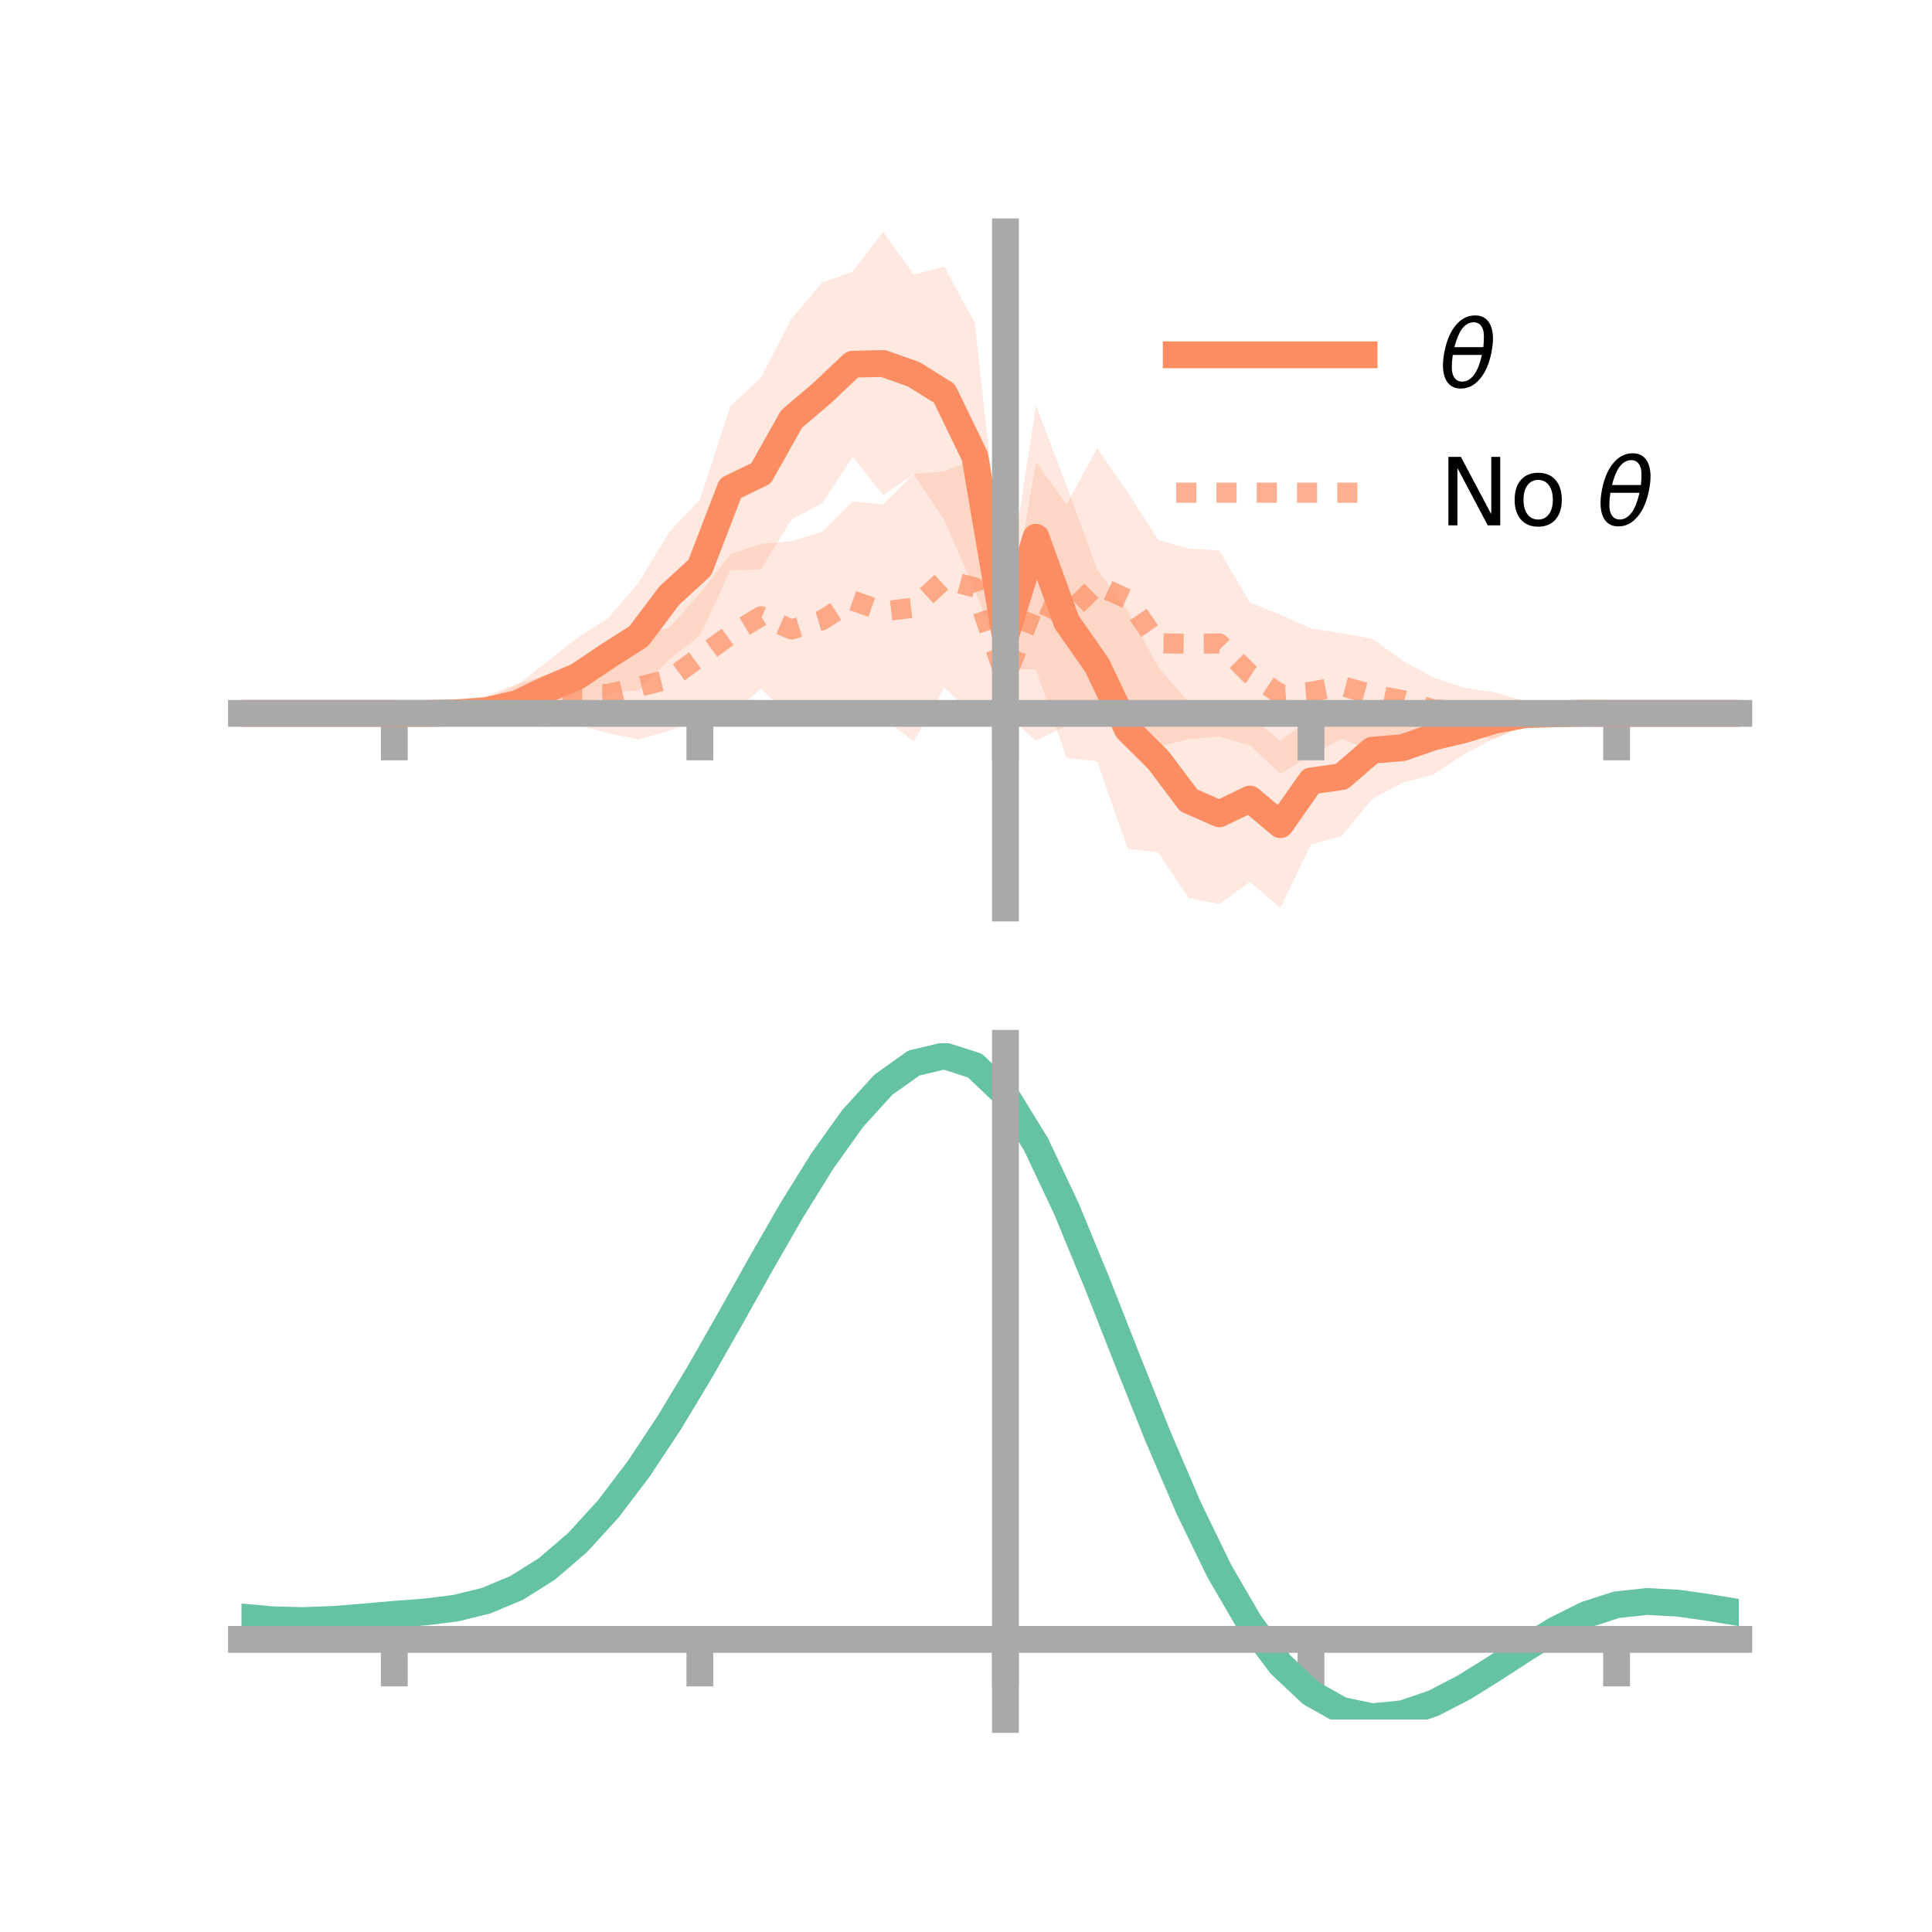 <?xml version="1.0" encoding="utf-8" standalone="no"?>
<!DOCTYPE svg PUBLIC "-//W3C//DTD SVG 1.1//EN"
  "http://www.w3.org/Graphics/SVG/1.1/DTD/svg11.dtd">
<!-- Created with matplotlib (https://matplotlib.org/) -->
<svg height="144pt" version="1.1" viewBox="0 0 144 144" width="144pt" xmlns="http://www.w3.org/2000/svg" xmlns:xlink="http://www.w3.org/1999/xlink">
 <defs>
  <style type="text/css">*{stroke-linecap:butt;stroke-linejoin:round;}</style>
 </defs>
 <g id="figure_1">
  <g id="patch_1">
   <path d="M 0 144 
L 144 144 
L 144 0 
L 0 0 
z
" style="fill:none;"/>
  </g>
  <g id="axes_1">
   <g id="patch_2">
    <path d="M 18 67.68 
L 129.6 67.68 
L 129.6 17.28 
L 18 17.28 
z
" style="fill:none;"/>
   </g>
   <g id="PolyCollection_1">
    <path clip-path="url(#p5d41435cea)" d="M 18 53.172 
L 18 53.172 
L 20.278 53.172 
L 22.555 53.172 
L 24.833 53.172 
L 27.11 53.172 
L 29.388 53.172 
L 31.665 52.993 
L 33.943 52.772 
L 36.22 52.091 
L 38.498 51.102 
L 40.776 49.317 
L 43.053 47.518 
L 45.331 46.077 
L 47.608 43.395 
L 49.886 39.641 
L 52.163 37.242 
L 54.441 30.28 
L 56.718 28.14 
L 58.996 23.751 
L 61.273 21.07 
L 63.551 20.229 
L 65.829 17.28 
L 68.106 20.465 
L 70.384 19.871 
L 72.661 24.072 
L 74.939 44.976 
L 77.216 30.212 
L 79.494 36.197 
L 81.771 42.445 
L 84.049 45.51 
L 86.327 49.72 
L 88.604 52.366 
L 90.882 53.937 
L 93.159 53.387 
L 95.437 55.244 
L 97.714 53.493 
L 99.992 53.44 
L 102.269 52.288 
L 104.547 53.107 
L 106.824 52.119 
L 109.102 52.532 
L 111.38 52.353 
L 113.657 52.399 
L 115.935 52.798 
L 118.212 52.949 
L 120.49 53.172 
L 122.767 53.172 
L 125.045 53.172 
L 127.322 53.172 
L 129.6 53.172 
L 129.6 53.172 
L 129.6 53.172 
L 127.322 53.172 
L 125.045 53.172 
L 122.767 53.172 
L 120.49 53.172 
L 118.212 53.371 
L 115.935 53.6 
L 113.657 54.131 
L 111.38 55.021 
L 109.102 56.241 
L 106.824 57.746 
L 104.547 58.341 
L 102.269 59.556 
L 99.992 62.331 
L 97.714 62.931 
L 95.437 67.68 
L 93.159 65.733 
L 90.882 67.379 
L 88.604 66.946 
L 86.327 63.547 
L 84.049 63.256 
L 81.771 56.75 
L 79.494 56.496 
L 77.216 49.881 
L 74.939 49.9 
L 72.661 43.97 
L 70.384 38.767 
L 68.106 35.331 
L 65.829 36.907 
L 63.551 34.063 
L 61.273 37.521 
L 58.996 38.717 
L 56.718 42.432 
L 54.441 42.498 
L 52.163 47.362 
L 49.886 49.145 
L 47.608 51.444 
L 45.331 51.666 
L 43.053 53.283 
L 40.776 53.426 
L 38.498 53.811 
L 36.22 53.841 
L 33.943 53.489 
L 31.665 53.36 
L 29.388 53.172 
L 27.11 53.172 
L 24.833 53.172 
L 22.555 53.172 
L 20.278 53.172 
L 18 53.172 
z
" style="fill:#fc8d62;fill-opacity:0.2;"/>
   </g>
   <g id="PolyCollection_2">
    <path clip-path="url(#p5d41435cea)" d="M 18 53.172 
L 18 53.172 
L 20.278 53.172 
L 22.555 53.172 
L 24.833 53.172 
L 27.11 53.172 
L 29.388 53.172 
L 31.665 53.078 
L 33.943 52.539 
L 36.22 51.902 
L 38.498 50.98 
L 40.776 50.344 
L 43.053 49.467 
L 45.331 48.807 
L 47.608 47.254 
L 49.886 46.792 
L 52.163 44.249 
L 54.441 41.312 
L 56.718 40.538 
L 58.996 40.335 
L 61.273 39.63 
L 63.551 37.359 
L 65.829 37.599 
L 68.106 35.325 
L 70.384 35.139 
L 72.661 34.173 
L 74.939 47.922 
L 77.216 34.428 
L 79.494 37.598 
L 81.771 33.412 
L 84.049 36.673 
L 86.327 40.24 
L 88.604 40.879 
L 90.882 41.022 
L 93.159 44.917 
L 95.437 45.814 
L 97.714 46.843 
L 99.992 47.199 
L 102.269 47.599 
L 104.547 49.241 
L 106.824 50.484 
L 109.102 51.252 
L 111.38 51.59 
L 113.657 52.241 
L 115.935 52.808 
L 118.212 53.024 
L 120.49 53.172 
L 122.767 53.172 
L 125.045 53.172 
L 127.322 53.172 
L 129.6 53.172 
L 129.6 53.172 
L 129.6 53.172 
L 127.322 53.172 
L 125.045 53.172 
L 122.767 53.172 
L 120.49 53.172 
L 118.212 53.293 
L 115.935 53.765 
L 113.657 54.087 
L 111.38 55.094 
L 109.102 54.705 
L 106.824 55.271 
L 104.547 55.144 
L 102.269 55.914 
L 99.992 55.067 
L 97.714 56.281 
L 95.437 57.666 
L 93.159 55.565 
L 90.882 54.905 
L 88.604 55.085 
L 86.327 55.66 
L 84.049 52.642 
L 81.771 53.817 
L 79.494 54.065 
L 77.216 55.229 
L 74.939 53.167 
L 72.661 53.404 
L 70.384 51.255 
L 68.106 55.261 
L 65.829 53.537 
L 63.551 52.175 
L 61.273 52.826 
L 58.996 53.499 
L 56.718 51.327 
L 54.441 53.32 
L 52.163 53.669 
L 49.886 54.46 
L 47.608 55.122 
L 45.331 54.647 
L 43.053 54.018 
L 40.776 54.168 
L 38.498 54.059 
L 36.22 53.856 
L 33.943 53.551 
L 31.665 53.31 
L 29.388 53.172 
L 27.11 53.172 
L 24.833 53.172 
L 22.555 53.172 
L 20.278 53.172 
L 18 53.172 
z
" style="fill:#fc8d62;fill-opacity:0.2;"/>
   </g>
   <g id="matplotlib.axis_1">
    <g id="xtick_1">
     <g id="line2d_1">
      <defs>
       <path d="M 0 0 
L 0 3.5 
" id="m87354a3722" style="stroke:#a9a9a9;stroke-width:2;"/>
      </defs>
      <g>
       <use style="fill:#a9a9a9;stroke:#a9a9a9;stroke-width:2;" x="29.388" xlink:href="#m87354a3722" y="53.172"/>
      </g>
     </g>
    </g>
    <g id="xtick_2">
     <g id="line2d_2">
      <g>
       <use style="fill:#a9a9a9;stroke:#a9a9a9;stroke-width:2;" x="52.163" xlink:href="#m87354a3722" y="53.172"/>
      </g>
     </g>
    </g>
    <g id="xtick_3">
     <g id="line2d_3">
      <g>
       <use style="fill:#a9a9a9;stroke:#a9a9a9;stroke-width:2;" x="74.939" xlink:href="#m87354a3722" y="53.172"/>
      </g>
     </g>
    </g>
    <g id="xtick_4">
     <g id="line2d_4">
      <g>
       <use style="fill:#a9a9a9;stroke:#a9a9a9;stroke-width:2;" x="97.714" xlink:href="#m87354a3722" y="53.172"/>
      </g>
     </g>
    </g>
    <g id="xtick_5">
     <g id="line2d_5">
      <g>
       <use style="fill:#a9a9a9;stroke:#a9a9a9;stroke-width:2;" x="120.49" xlink:href="#m87354a3722" y="53.172"/>
      </g>
     </g>
    </g>
   </g>
   <g id="matplotlib.axis_2"/>
   <g id="line2d_6">
    <path clip-path="url(#p5d41435cea)" d="M 18 53.172 
L 20.278 53.172 
L 22.555 53.172 
L 24.833 53.172 
L 27.11 53.172 
L 29.388 53.172 
L 31.665 53.177 
L 33.943 53.13 
L 36.22 52.966 
L 38.498 52.456 
L 40.776 51.371 
L 43.053 50.4 
L 45.331 48.872 
L 47.608 47.419 
L 49.886 44.393 
L 52.163 42.302 
L 54.441 36.389 
L 56.718 35.286 
L 58.996 31.234 
L 61.273 29.296 
L 63.551 27.146 
L 65.829 27.094 
L 68.106 27.898 
L 70.384 29.319 
L 72.661 34.021 
L 74.939 47.438 
L 77.216 40.047 
L 79.494 46.346 
L 81.771 49.598 
L 84.049 54.383 
L 86.327 56.633 
L 88.604 59.656 
L 90.882 60.658 
L 93.159 59.56 
L 95.437 61.462 
L 97.714 58.212 
L 99.992 57.885 
L 102.269 55.922 
L 104.547 55.724 
L 106.824 54.932 
L 109.102 54.387 
L 111.38 53.687 
L 113.657 53.265 
L 115.935 53.199 
L 118.212 53.16 
L 120.49 53.172 
L 122.767 53.172 
L 125.045 53.172 
L 127.322 53.172 
L 129.6 53.172 
" style="fill:none;stroke:#fc8d62;stroke-linecap:square;stroke-width:2;"/>
   </g>
   <g id="line2d_7">
    <path clip-path="url(#p5d41435cea)" d="M 18 53.172 
L 20.278 53.172 
L 22.555 53.172 
L 24.833 53.172 
L 27.11 53.172 
L 29.388 53.172 
L 31.665 53.194 
L 33.943 53.045 
L 36.22 52.879 
L 38.498 52.52 
L 40.776 52.256 
L 43.053 51.743 
L 45.331 51.727 
L 47.608 51.188 
L 49.886 50.626 
L 52.163 48.959 
L 54.441 47.316 
L 56.718 45.933 
L 58.996 46.917 
L 61.273 46.228 
L 63.551 44.767 
L 65.829 45.568 
L 68.106 45.293 
L 70.384 43.197 
L 72.661 43.789 
L 74.939 50.545 
L 77.216 44.828 
L 79.494 45.832 
L 81.771 43.615 
L 84.049 44.657 
L 86.327 47.95 
L 88.604 47.982 
L 90.882 47.963 
L 93.159 50.241 
L 95.437 51.74 
L 97.714 51.562 
L 99.992 51.133 
L 102.269 51.756 
L 104.547 52.193 
L 106.824 52.877 
L 109.102 52.978 
L 111.38 53.342 
L 113.657 53.164 
L 115.935 53.286 
L 118.212 53.158 
L 120.49 53.172 
L 122.767 53.172 
L 125.045 53.172 
L 127.322 53.172 
L 129.6 53.172 
" style="fill:none;stroke:#fc8d62;stroke-dasharray:1.5,1.5;stroke-dashoffset:0;stroke-opacity:0.7;stroke-width:1.5;"/>
   </g>
   <g id="patch_3">
    <path d="M 74.939 67.68 
L 74.939 17.28 
" style="fill:none;stroke:#a9a9a9;stroke-linecap:square;stroke-linejoin:miter;stroke-width:2;"/>
   </g>
   <g id="patch_4">
    <path d="M 129.6 67.68 
L 129.6 17.28 
" style="fill:none;"/>
   </g>
   <g id="patch_5">
    <path d="M 18 53.172 
L 129.6 53.172 
" style="fill:none;stroke:#a9a9a9;stroke-linecap:square;stroke-linejoin:miter;stroke-width:2;"/>
   </g>
   <g id="patch_6">
    <path d="M 18 17.28 
L 129.6 17.28 
" style="fill:none;"/>
   </g>
   <g id="legend_1">
    <g id="line2d_8">
     <path d="M 87.67 26.449 
L 101.67 26.449 
" style="fill:none;stroke:#fc8d62;stroke-linecap:square;stroke-width:2;"/>
    </g>
    <g id="line2d_9"/>
    <g id="text_1">
     <!-- $\theta$ -->
     <g transform="translate(107.27 28.899)scale(0.07 -0.07)">
      <defs>
       <path d="M 45.516 34.672 
L 14.453 34.672 
Q 12.359 20.062 14.5 13.875 
Q 17.188 6.25 24.469 6.25 
Q 31.781 6.25 37.359 13.922 
Q 42.234 20.656 45.516 34.672 
z
M 47.016 42.969 
Q 48.344 56.844 46.625 61.719 
Q 43.953 69.438 36.766 69.438 
Q 29.297 69.438 23.828 61.812 
Q 19.531 55.672 16.156 42.969 
z
M 38.188 76.766 
Q 49.906 76.766 54.594 66.406 
Q 59.281 56.109 55.719 37.844 
Q 52.203 19.625 43.453 9.281 
Q 34.766 -1.125 23.047 -1.125 
Q 11.281 -1.125 6.641 9.281 
Q 2 19.625 5.516 37.844 
Q 9.078 56.109 17.719 66.406 
Q 26.422 76.766 38.188 76.766 
z
" id="DejaVuSans-Oblique-952"/>
      </defs>
      <use transform="translate(0 0.234)" xlink:href="#DejaVuSans-Oblique-952"/>
     </g>
    </g>
    <g id="line2d_10">
     <path d="M 87.67 36.724 
L 101.67 36.724 
" style="fill:none;stroke:#fc8d62;stroke-dasharray:1.5,1.5;stroke-dashoffset:0;stroke-opacity:0.7;stroke-width:1.5;"/>
    </g>
    <g id="line2d_11"/>
    <g id="text_2">
     <!-- No $\theta$ -->
     <g transform="translate(107.27 39.174)scale(0.07 -0.07)">
      <defs>
       <path d="M 9.812 72.906 
L 23.094 72.906 
L 55.422 11.922 
L 55.422 72.906 
L 64.984 72.906 
L 64.984 0 
L 51.703 0 
L 19.391 60.984 
L 19.391 0 
L 9.812 0 
z
" id="DejaVuSans-78"/>
       <path d="M 30.609 48.391 
Q 23.391 48.391 19.188 42.75 
Q 14.984 37.109 14.984 27.297 
Q 14.984 17.484 19.156 11.844 
Q 23.344 6.203 30.609 6.203 
Q 37.797 6.203 41.984 11.859 
Q 46.188 17.531 46.188 27.297 
Q 46.188 37.016 41.984 42.703 
Q 37.797 48.391 30.609 48.391 
z
M 30.609 56 
Q 42.328 56 49.016 48.375 
Q 55.719 40.766 55.719 27.297 
Q 55.719 13.875 49.016 6.219 
Q 42.328 -1.422 30.609 -1.422 
Q 18.844 -1.422 12.172 6.219 
Q 5.516 13.875 5.516 27.297 
Q 5.516 40.766 12.172 48.375 
Q 18.844 56 30.609 56 
z
" id="DejaVuSans-111"/>
       <path id="DejaVuSans-32"/>
      </defs>
      <use transform="translate(0 0.234)" xlink:href="#DejaVuSans-78"/>
      <use transform="translate(74.805 0.234)" xlink:href="#DejaVuSans-111"/>
      <use transform="translate(135.986 0.234)" xlink:href="#DejaVuSans-32"/>
      <use transform="translate(167.773 0.234)" xlink:href="#DejaVuSans-Oblique-952"/>
     </g>
    </g>
   </g>
  </g>
  <g id="axes_2">
   <g id="patch_7">
    <path d="M 18 128.16 
L 129.6 128.16 
L 129.6 77.76 
L 18 77.76 
z
" style="fill:none;"/>
   </g>
   <g id="PolyCollection_3">
    <path clip-path="url(#p34d802ed66)" d="M 18 120.556 
L 18 120.481 
L 20.278 120.701 
L 22.555 120.76 
L 24.833 120.669 
L 27.11 120.478 
L 29.388 120.268 
L 31.665 120.09 
L 33.943 119.802 
L 36.22 119.242 
L 38.498 118.281 
L 40.776 116.829 
L 43.053 114.834 
L 45.331 112.286 
L 47.608 109.217 
L 49.886 105.697 
L 52.163 101.826 
L 54.441 97.735 
L 56.718 93.576 
L 58.996 89.526 
L 61.273 85.774 
L 63.551 82.519 
L 65.829 79.964 
L 68.106 78.311 
L 70.384 77.76 
L 72.661 78.5 
L 74.939 80.701 
L 77.216 84.455 
L 79.494 89.357 
L 81.771 94.954 
L 84.049 100.827 
L 86.327 106.61 
L 88.604 112 
L 90.882 116.763 
L 93.159 120.735 
L 95.437 123.82 
L 97.714 125.988 
L 99.992 127.27 
L 102.269 127.746 
L 104.547 127.532 
L 106.824 126.768 
L 109.102 125.608 
L 111.38 124.217 
L 113.657 122.756 
L 115.935 121.386 
L 118.212 120.259 
L 120.49 119.526 
L 122.767 119.284 
L 125.045 119.412 
L 127.322 119.744 
L 129.6 120.137 
L 129.6 120.24 
L 129.6 120.24 
L 127.322 119.873 
L 125.045 119.562 
L 122.767 119.447 
L 120.49 119.693 
L 118.212 120.433 
L 115.935 121.585 
L 113.657 122.998 
L 111.38 124.509 
L 109.102 125.949 
L 106.824 127.146 
L 104.547 127.935 
L 102.269 128.16 
L 99.992 127.69 
L 97.714 126.422 
L 95.437 124.295 
L 93.159 121.29 
L 90.882 117.438 
L 88.604 112.826 
L 86.327 107.607 
L 84.049 102.004 
L 81.771 96.308 
L 79.494 90.874 
L 77.216 86.114 
L 74.939 82.47 
L 72.661 80.339 
L 70.384 79.627 
L 68.106 80.163 
L 65.829 81.758 
L 63.551 84.217 
L 61.273 87.343 
L 58.996 90.939 
L 56.718 94.813 
L 54.441 98.785 
L 52.163 102.688 
L 49.886 106.379 
L 47.608 109.735 
L 45.331 112.665 
L 43.053 115.105 
L 40.776 117.029 
L 38.498 118.441 
L 36.22 119.383 
L 33.943 119.932 
L 31.665 120.211 
L 29.388 120.379 
L 27.11 120.572 
L 24.833 120.743 
L 22.555 120.817 
L 20.278 120.757 
L 18 120.556 
z
" style="fill:#66c2a5;fill-opacity:0.2;"/>
   </g>
   <g id="matplotlib.axis_3">
    <g id="xtick_6">
     <g id="line2d_12">
      <g>
       <use style="fill:#a9a9a9;stroke:#a9a9a9;stroke-width:2;" x="29.388" xlink:href="#m87354a3722" y="122.191"/>
      </g>
     </g>
    </g>
    <g id="xtick_7">
     <g id="line2d_13">
      <g>
       <use style="fill:#a9a9a9;stroke:#a9a9a9;stroke-width:2;" x="52.163" xlink:href="#m87354a3722" y="122.191"/>
      </g>
     </g>
    </g>
    <g id="xtick_8">
     <g id="line2d_14">
      <g>
       <use style="fill:#a9a9a9;stroke:#a9a9a9;stroke-width:2;" x="74.939" xlink:href="#m87354a3722" y="122.191"/>
      </g>
     </g>
    </g>
    <g id="xtick_9">
     <g id="line2d_15">
      <g>
       <use style="fill:#a9a9a9;stroke:#a9a9a9;stroke-width:2;" x="97.714" xlink:href="#m87354a3722" y="122.191"/>
      </g>
     </g>
    </g>
    <g id="xtick_10">
     <g id="line2d_16">
      <g>
       <use style="fill:#a9a9a9;stroke:#a9a9a9;stroke-width:2;" x="120.49" xlink:href="#m87354a3722" y="122.191"/>
      </g>
     </g>
    </g>
   </g>
   <g id="matplotlib.axis_4"/>
   <g id="line2d_17">
    <path clip-path="url(#p34d802ed66)" d="M 18 120.518 
L 20.278 120.729 
L 22.555 120.788 
L 24.833 120.706 
L 27.11 120.525 
L 29.388 120.323 
L 31.665 120.15 
L 33.943 119.867 
L 36.22 119.312 
L 38.498 118.361 
L 40.776 116.929 
L 43.053 114.97 
L 45.331 112.475 
L 47.608 109.476 
L 49.886 106.038 
L 52.163 102.257 
L 54.441 98.26 
L 56.718 94.195 
L 58.996 90.233 
L 61.273 86.559 
L 63.551 83.368 
L 65.829 80.861 
L 68.106 79.237 
L 70.384 78.693 
L 72.661 79.42 
L 74.939 81.586 
L 77.216 85.285 
L 79.494 90.115 
L 81.771 95.631 
L 84.049 101.416 
L 86.327 107.109 
L 88.604 112.413 
L 90.882 117.1 
L 93.159 121.013 
L 95.437 124.057 
L 97.714 126.205 
L 99.992 127.48 
L 102.269 127.953 
L 104.547 127.733 
L 106.824 126.957 
L 109.102 125.779 
L 111.38 124.363 
L 113.657 122.877 
L 115.935 121.485 
L 118.212 120.346 
L 120.49 119.61 
L 122.767 119.365 
L 125.045 119.487 
L 127.322 119.809 
L 129.6 120.188 
" style="fill:none;stroke:#66c2a5;stroke-linecap:square;stroke-width:2;"/>
   </g>
   <g id="patch_8">
    <path d="M 74.939 128.16 
L 74.939 77.76 
" style="fill:none;stroke:#a9a9a9;stroke-linecap:square;stroke-linejoin:miter;stroke-width:2;"/>
   </g>
   <g id="patch_9">
    <path d="M 129.6 128.16 
L 129.6 77.76 
" style="fill:none;"/>
   </g>
   <g id="patch_10">
    <path d="M 18 122.191 
L 129.6 122.191 
" style="fill:none;stroke:#a9a9a9;stroke-linecap:square;stroke-linejoin:miter;stroke-width:2;"/>
   </g>
   <g id="patch_11">
    <path d="M 18 77.76 
L 129.6 77.76 
" style="fill:none;"/>
   </g>
  </g>
 </g>
 <defs>
  <clipPath id="p5d41435cea">
   <rect height="50.4" width="111.6" x="18" y="17.28"/>
  </clipPath>
  <clipPath id="p34d802ed66">
   <rect height="50.4" width="111.6" x="18" y="77.76"/>
  </clipPath>
 </defs>
</svg>

